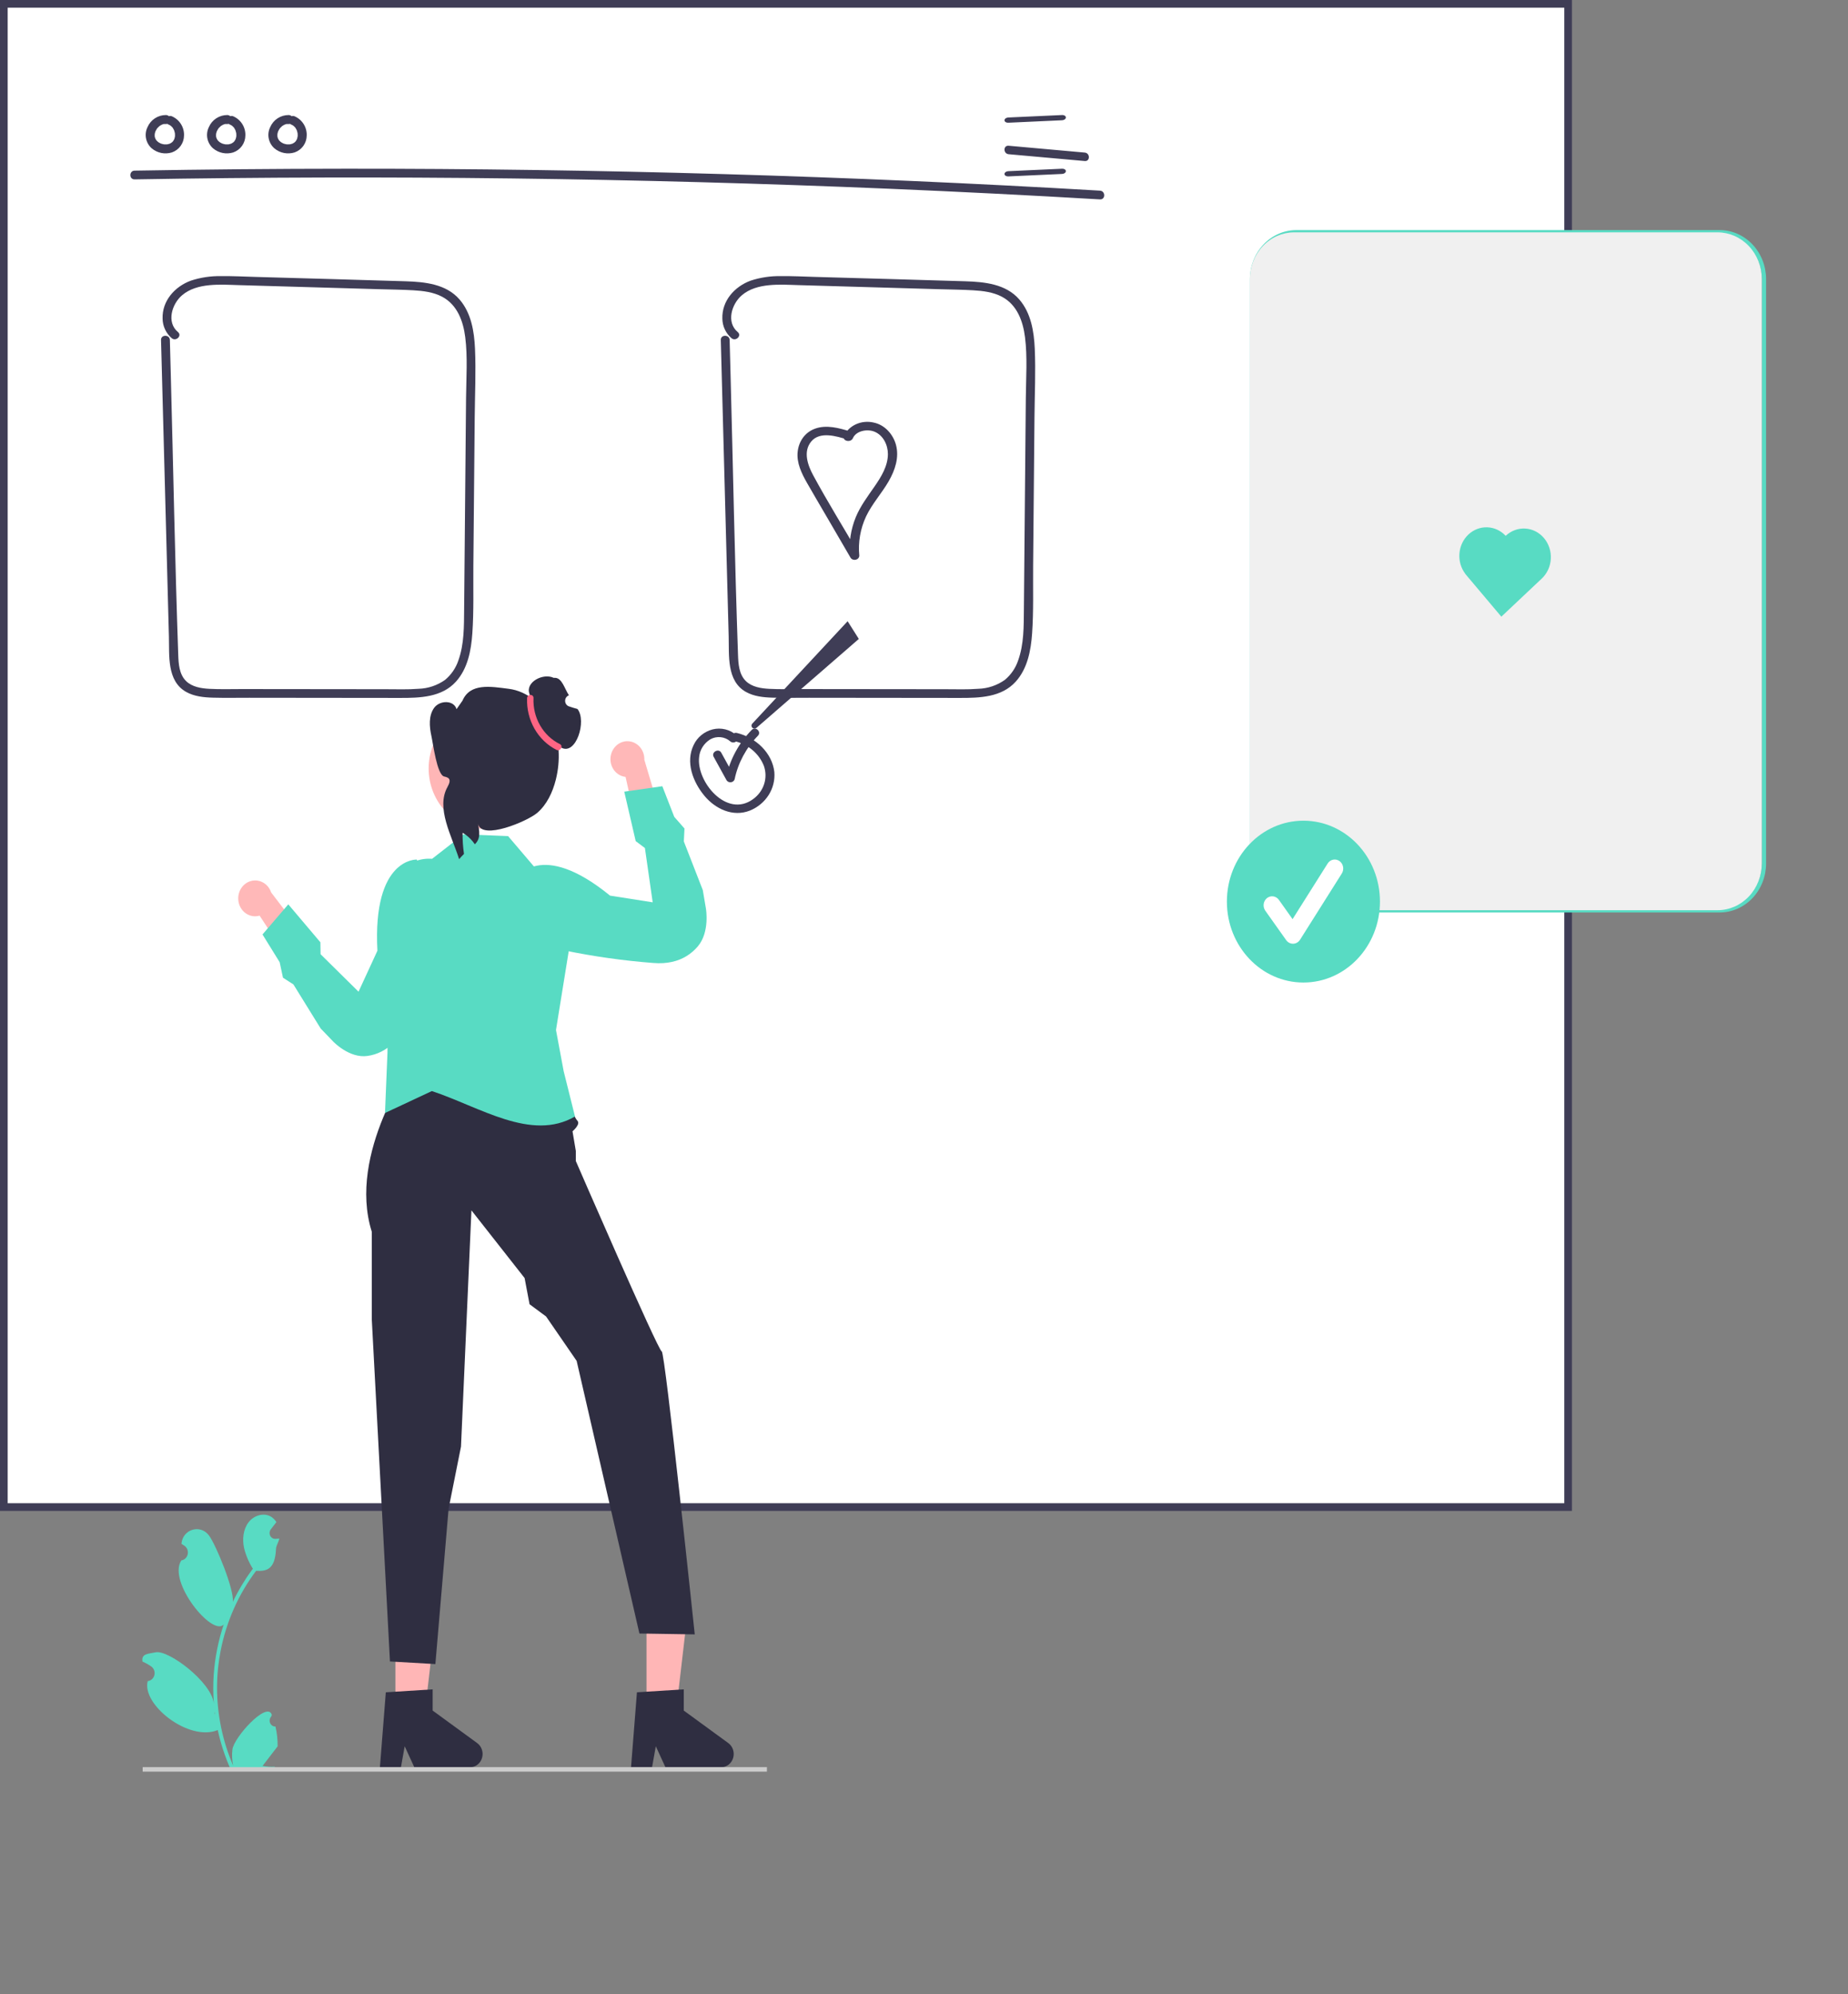 <svg width="241" height="260" viewBox="0 0 241 260" fill="none" xmlns="http://www.w3.org/2000/svg">
    <rect x="0" y="0" width="241" height="260" fill="#808080" stroke="none"/>
    <g clip-path="url(#clip0_51696_6199)">
        <path d="M200.611 197H4.389C3.226 196.999 2.5 197 0 197C0 195.5 0.001 193.591 6.88434e-06 192.361V4.638C0.001 3.409 1.04308e-06 1.5 1.04308e-06 2.42591e-05C1 0 3.225 0.001 4.389 0H200.611C201.774 0.001 204 6.83069e-05 205 6.83069e-05C205 1 204.999 3.409 205 4.638V192.361C204.999 193.591 205 196 205 197C200.611 197 201.774 196.999 200.611 197Z" fill="#3F3D56" />
        <path d="M199.471 196H5.529C4.328 195.999 3 196 1 196C1 194.5 1.001 192.469 1 191.196V5.804C1.001 4.531 1 4 1 2.5C1 1.5 1 2 1 1H199.471C200.672 1.001 202 1 204 1C204 2.5 203.999 4.531 204 5.804V191.196C203.999 192.469 204 194.5 204 196C202.5 196 200.672 195.999 199.471 196Z" fill="white" />
        <path d="M17.554 23.389C33.944 23.106 50.335 23.065 66.728 23.267C83.119 23.47 99.505 23.917 115.885 24.607C125.076 24.994 134.264 25.458 143.448 25.999C144.185 26.042 144.183 24.902 143.448 24.858C127.084 23.896 110.709 23.177 94.321 22.699C77.936 22.222 61.546 21.99 45.152 22C35.952 22.006 26.753 22.089 17.554 22.249C16.816 22.262 16.814 23.402 17.554 23.389V23.389Z" fill="#3F3D56" />
        <path d="M131.533 15.999L138.467 15.682C139.175 15.65 139.181 14.969 138.467 15.001L131.533 15.318C130.825 15.35 130.819 16.032 131.533 15.999V15.999Z" fill="#3F3D56" />
        <path d="M131.533 22.999L138.467 22.682C139.175 22.65 139.181 21.968 138.467 22.001L131.533 22.318C130.825 22.35 130.819 23.032 131.533 22.999V22.999Z" fill="#3F3D56" />
        <path d="M131.536 20.107L141.464 20.997C142.181 21.062 142.176 19.957 141.464 19.893L131.536 19.003C130.819 18.938 130.824 20.043 131.536 20.107V20.107Z" fill="#3F3D56" />
        <path d="M21.647 15C21.136 14.997 20.636 15.144 20.208 15.422C19.78 15.7 19.444 16.098 19.242 16.565C19.015 17.023 18.945 17.542 19.043 18.042C19.14 18.543 19.399 18.998 19.781 19.338C20.14 19.642 20.57 19.851 21.031 19.944C21.493 20.038 21.971 20.013 22.42 19.873C22.88 19.713 23.278 19.415 23.561 19.02C23.843 18.625 23.996 18.152 23.998 17.668C24.019 17.129 23.872 16.598 23.579 16.146C23.286 15.693 22.86 15.342 22.359 15.139C22.209 15.099 22.048 15.119 21.913 15.196C21.777 15.272 21.677 15.399 21.636 15.549C21.598 15.699 21.62 15.857 21.697 15.991C21.773 16.125 21.898 16.225 22.046 16.27C22.149 16.309 21.953 16.22 22.049 16.272C22.088 16.293 22.128 16.312 22.167 16.335C22.2 16.355 22.231 16.376 22.263 16.397C22.373 16.468 22.209 16.344 22.279 16.408C22.34 16.464 22.401 16.518 22.456 16.58C22.477 16.603 22.559 16.668 22.495 16.622C22.447 16.588 22.476 16.596 22.495 16.624C22.509 16.645 22.524 16.665 22.539 16.686C22.584 16.756 22.626 16.828 22.663 16.902C22.672 16.919 22.68 16.936 22.689 16.953C22.705 16.985 22.729 16.994 22.69 16.954C22.653 16.915 22.677 16.918 22.69 16.955C22.699 16.979 22.708 17.003 22.717 17.027C22.744 17.106 22.768 17.187 22.786 17.268C22.795 17.306 22.802 17.344 22.809 17.382C22.835 17.517 22.805 17.298 22.812 17.398C22.817 17.482 22.823 17.564 22.822 17.648C22.821 17.687 22.82 17.725 22.817 17.763C22.815 17.782 22.813 17.801 22.812 17.82C22.806 17.912 22.806 17.787 22.819 17.778C22.792 17.856 22.774 17.937 22.765 18.019C22.755 18.056 22.742 18.091 22.731 18.128C22.69 18.253 22.769 18.059 22.726 18.145C22.69 18.219 22.649 18.291 22.605 18.36C22.586 18.389 22.514 18.454 22.573 18.409C22.637 18.359 22.539 18.444 22.518 18.466C22.492 18.494 22.464 18.522 22.435 18.548C22.417 18.566 22.397 18.583 22.377 18.598C22.373 18.596 22.475 18.53 22.42 18.565C22.35 18.61 22.284 18.657 22.21 18.696C22.202 18.701 22.108 18.744 22.108 18.746C22.104 18.73 22.229 18.702 22.143 18.729C22.125 18.735 22.107 18.742 22.089 18.748C22.011 18.774 21.931 18.796 21.85 18.812C21.832 18.815 21.812 18.817 21.794 18.822C21.733 18.837 21.852 18.813 21.856 18.815C21.811 18.813 21.766 18.817 21.722 18.826C21.638 18.831 21.555 18.831 21.471 18.826C21.452 18.825 21.433 18.823 21.413 18.822C21.368 18.82 21.335 18.788 21.395 18.823C21.441 18.849 21.437 18.83 21.397 18.822C21.378 18.819 21.358 18.816 21.339 18.812C21.257 18.797 21.175 18.777 21.095 18.753C21.051 18.739 21.009 18.724 20.966 18.709C20.948 18.704 20.93 18.697 20.912 18.689C20.912 18.684 21.022 18.741 20.964 18.71C20.89 18.67 20.814 18.637 20.743 18.594C20.704 18.571 20.668 18.546 20.63 18.521C20.614 18.512 20.598 18.5 20.584 18.488C20.585 18.483 20.675 18.566 20.628 18.521C20.568 18.465 20.504 18.414 20.448 18.354C20.435 18.34 20.422 18.325 20.409 18.311L20.397 18.297C20.365 18.258 20.364 18.259 20.395 18.298C20.426 18.307 20.425 18.341 20.395 18.297C20.385 18.281 20.374 18.266 20.363 18.25C20.315 18.182 20.275 18.11 20.241 18.033C20.244 18.031 20.292 18.174 20.256 18.066C20.249 18.046 20.241 18.026 20.234 18.005C20.221 17.965 20.209 17.924 20.198 17.882C20.188 17.841 20.183 17.799 20.173 17.758C20.155 17.689 20.183 17.812 20.18 17.809C20.17 17.799 20.174 17.739 20.173 17.725C20.169 17.633 20.179 17.544 20.181 17.453C20.182 17.382 20.175 17.508 20.173 17.504C20.174 17.483 20.178 17.462 20.185 17.442C20.195 17.393 20.205 17.345 20.218 17.298C20.233 17.243 20.25 17.189 20.27 17.136C20.277 17.116 20.286 17.096 20.293 17.076C20.317 17.003 20.244 17.165 20.284 17.099C20.34 17.007 20.382 16.909 20.441 16.818C20.456 16.797 20.541 16.678 20.496 16.738C20.45 16.798 20.542 16.684 20.559 16.665C20.632 16.585 20.716 16.519 20.791 16.443C20.835 16.397 20.76 16.465 20.756 16.468C20.779 16.452 20.802 16.435 20.825 16.419C20.866 16.39 20.908 16.364 20.951 16.339C20.999 16.311 21.054 16.29 21.1 16.26C21.156 16.225 21.058 16.275 21.056 16.276C21.082 16.264 21.108 16.254 21.135 16.247C21.181 16.23 21.379 16.145 21.42 16.172C21.419 16.171 21.27 16.184 21.39 16.176C21.418 16.174 21.447 16.172 21.475 16.17C21.533 16.168 21.59 16.169 21.647 16.172C21.803 16.171 21.952 16.109 22.062 16C22.172 15.89 22.235 15.741 22.236 15.586C22.232 15.432 22.169 15.285 22.06 15.175C21.95 15.066 21.802 15.003 21.647 15V15Z" fill="#3F3D56" />
        <path d="M29.647 15C29.136 14.997 28.636 15.144 28.208 15.422C27.78 15.7 27.444 16.098 27.242 16.565C27.015 17.023 26.945 17.542 27.043 18.042C27.14 18.543 27.399 18.998 27.781 19.338C28.14 19.642 28.57 19.851 29.031 19.944C29.493 20.038 29.971 20.013 30.42 19.873C30.88 19.713 31.278 19.415 31.561 19.02C31.843 18.625 31.996 18.152 31.998 17.668C32.019 17.129 31.872 16.598 31.579 16.146C31.286 15.693 30.86 15.342 30.359 15.139C30.209 15.099 30.048 15.119 29.913 15.196C29.777 15.272 29.677 15.399 29.636 15.549C29.598 15.699 29.62 15.857 29.697 15.991C29.773 16.125 29.898 16.225 30.046 16.27C30.149 16.309 29.953 16.22 30.049 16.272C30.088 16.293 30.128 16.312 30.167 16.335C30.2 16.355 30.231 16.376 30.263 16.397C30.373 16.468 30.209 16.344 30.279 16.408C30.34 16.464 30.401 16.518 30.456 16.58C30.477 16.603 30.559 16.668 30.495 16.622C30.447 16.588 30.476 16.596 30.495 16.624C30.509 16.645 30.524 16.665 30.539 16.686C30.584 16.756 30.626 16.828 30.663 16.902C30.672 16.919 30.68 16.936 30.689 16.953C30.705 16.985 30.729 16.994 30.69 16.954C30.653 16.915 30.677 16.918 30.69 16.955C30.699 16.979 30.708 17.003 30.717 17.027C30.744 17.106 30.768 17.187 30.786 17.268C30.795 17.306 30.802 17.344 30.809 17.382C30.835 17.517 30.805 17.298 30.812 17.398C30.817 17.482 30.823 17.564 30.822 17.648C30.821 17.687 30.82 17.725 30.817 17.763C30.815 17.782 30.813 17.801 30.812 17.82C30.806 17.912 30.806 17.787 30.819 17.778C30.792 17.856 30.774 17.937 30.765 18.019C30.755 18.056 30.742 18.091 30.731 18.128C30.69 18.253 30.769 18.059 30.726 18.145C30.69 18.219 30.649 18.291 30.605 18.36C30.586 18.389 30.514 18.454 30.573 18.409C30.637 18.359 30.539 18.444 30.518 18.466C30.492 18.494 30.464 18.522 30.435 18.548C30.417 18.566 30.397 18.583 30.377 18.598C30.373 18.596 30.475 18.53 30.42 18.565C30.35 18.61 30.284 18.657 30.21 18.696C30.202 18.701 30.108 18.744 30.108 18.746C30.104 18.73 30.229 18.702 30.143 18.729C30.125 18.735 30.107 18.742 30.089 18.748C30.011 18.774 29.931 18.796 29.85 18.812C29.832 18.815 29.812 18.817 29.794 18.822C29.733 18.837 29.852 18.813 29.856 18.815C29.811 18.813 29.766 18.817 29.722 18.826C29.638 18.831 29.555 18.831 29.471 18.826C29.452 18.825 29.433 18.823 29.413 18.822C29.368 18.82 29.335 18.788 29.395 18.823C29.441 18.849 29.437 18.83 29.397 18.822C29.378 18.819 29.358 18.816 29.339 18.812C29.257 18.797 29.175 18.777 29.095 18.753C29.051 18.739 29.009 18.724 28.966 18.709C28.948 18.704 28.93 18.697 28.912 18.689C28.912 18.684 29.022 18.741 28.964 18.71C28.89 18.67 28.814 18.637 28.743 18.594C28.704 18.571 28.668 18.546 28.63 18.521C28.614 18.512 28.598 18.5 28.584 18.488C28.585 18.483 28.675 18.566 28.628 18.521C28.568 18.465 28.504 18.414 28.448 18.354C28.435 18.34 28.422 18.325 28.409 18.311L28.397 18.297C28.365 18.258 28.364 18.259 28.395 18.298C28.426 18.307 28.425 18.341 28.395 18.297C28.385 18.281 28.374 18.266 28.363 18.25C28.315 18.182 28.275 18.11 28.241 18.033C28.244 18.031 28.292 18.174 28.256 18.066C28.249 18.046 28.241 18.026 28.234 18.005C28.221 17.965 28.209 17.924 28.198 17.882C28.188 17.841 28.183 17.799 28.173 17.758C28.155 17.689 28.183 17.812 28.18 17.809C28.17 17.799 28.174 17.739 28.173 17.725C28.169 17.633 28.179 17.544 28.181 17.453C28.182 17.382 28.175 17.508 28.173 17.504C28.174 17.483 28.178 17.462 28.185 17.442C28.195 17.393 28.205 17.345 28.218 17.298C28.233 17.243 28.25 17.189 28.27 17.136C28.277 17.116 28.286 17.096 28.293 17.076C28.317 17.003 28.244 17.165 28.284 17.099C28.34 17.007 28.382 16.909 28.441 16.818C28.456 16.797 28.541 16.678 28.496 16.738C28.45 16.798 28.542 16.684 28.559 16.665C28.632 16.585 28.716 16.519 28.791 16.443C28.835 16.397 28.76 16.465 28.756 16.468C28.779 16.452 28.802 16.435 28.825 16.419C28.866 16.39 28.908 16.364 28.951 16.339C28.999 16.311 29.054 16.29 29.1 16.26C29.156 16.225 29.058 16.275 29.056 16.276C29.082 16.264 29.108 16.254 29.135 16.247C29.181 16.23 29.379 16.145 29.42 16.172C29.419 16.171 29.27 16.184 29.39 16.176C29.418 16.174 29.447 16.172 29.475 16.17C29.533 16.168 29.59 16.169 29.647 16.172C29.803 16.171 29.952 16.109 30.062 16C30.172 15.89 30.235 15.741 30.236 15.586C30.232 15.432 30.169 15.285 30.06 15.175C29.95 15.066 29.802 15.003 29.647 15V15Z" fill="#3F3D56" />
        <path d="M37.647 15C37.136 14.997 36.636 15.144 36.208 15.422C35.78 15.7 35.444 16.098 35.242 16.565C35.015 17.023 34.945 17.542 35.043 18.042C35.14 18.543 35.399 18.998 35.781 19.338C36.14 19.642 36.57 19.851 37.031 19.944C37.493 20.038 37.971 20.013 38.42 19.873C38.88 19.713 39.278 19.415 39.561 19.02C39.843 18.625 39.996 18.152 39.998 17.668C40.019 17.129 39.872 16.598 39.579 16.146C39.286 15.693 38.86 15.342 38.359 15.139C38.209 15.099 38.048 15.119 37.913 15.196C37.777 15.272 37.678 15.399 37.636 15.549C37.598 15.699 37.62 15.857 37.697 15.991C37.773 16.125 37.898 16.225 38.046 16.27C38.149 16.309 37.953 16.22 38.048 16.272C38.088 16.293 38.128 16.312 38.167 16.335C38.2 16.355 38.231 16.376 38.263 16.397C38.373 16.468 38.209 16.344 38.279 16.408C38.34 16.464 38.401 16.518 38.456 16.58C38.477 16.603 38.559 16.668 38.495 16.622C38.447 16.588 38.476 16.596 38.495 16.624C38.509 16.645 38.525 16.665 38.539 16.686C38.584 16.756 38.626 16.828 38.663 16.902C38.672 16.919 38.68 16.936 38.689 16.953C38.705 16.985 38.729 16.994 38.69 16.954C38.653 16.915 38.677 16.918 38.69 16.955C38.699 16.979 38.708 17.003 38.717 17.027C38.745 17.106 38.768 17.187 38.786 17.268C38.795 17.306 38.802 17.344 38.809 17.382C38.836 17.517 38.805 17.298 38.812 17.398C38.817 17.482 38.823 17.564 38.822 17.648C38.821 17.687 38.819 17.725 38.817 17.763C38.815 17.782 38.813 17.801 38.812 17.82C38.806 17.912 38.806 17.787 38.819 17.778C38.792 17.856 38.774 17.937 38.766 18.019C38.755 18.056 38.742 18.091 38.731 18.128C38.69 18.253 38.769 18.059 38.725 18.145C38.69 18.219 38.65 18.291 38.605 18.36C38.586 18.389 38.514 18.454 38.573 18.409C38.637 18.359 38.539 18.444 38.519 18.466C38.492 18.494 38.464 18.522 38.435 18.548C38.417 18.566 38.397 18.583 38.377 18.598C38.373 18.596 38.475 18.53 38.42 18.565C38.35 18.61 38.284 18.657 38.21 18.696C38.202 18.701 38.107 18.744 38.108 18.746C38.104 18.73 38.229 18.702 38.143 18.729C38.125 18.735 38.107 18.742 38.089 18.748C38.011 18.774 37.931 18.796 37.85 18.812C37.832 18.815 37.812 18.817 37.794 18.822C37.733 18.837 37.852 18.813 37.856 18.815C37.811 18.813 37.766 18.817 37.722 18.826C37.638 18.831 37.555 18.831 37.471 18.826C37.452 18.825 37.432 18.823 37.413 18.822C37.368 18.82 37.336 18.788 37.395 18.823C37.441 18.849 37.437 18.83 37.397 18.822C37.377 18.819 37.358 18.816 37.339 18.812C37.257 18.797 37.175 18.777 37.094 18.753C37.051 18.739 37.009 18.724 36.966 18.709C36.948 18.704 36.929 18.697 36.912 18.689C36.912 18.684 37.022 18.741 36.964 18.71C36.89 18.67 36.814 18.637 36.743 18.594C36.704 18.571 36.667 18.546 36.63 18.521C36.614 18.512 36.598 18.5 36.584 18.488C36.585 18.483 36.675 18.566 36.628 18.521C36.568 18.465 36.504 18.414 36.447 18.354C36.435 18.34 36.422 18.325 36.409 18.311L36.397 18.297C36.365 18.258 36.364 18.259 36.395 18.298C36.426 18.307 36.425 18.341 36.395 18.297C36.385 18.281 36.374 18.266 36.363 18.25C36.315 18.182 36.275 18.11 36.242 18.033C36.244 18.031 36.292 18.174 36.256 18.066C36.249 18.046 36.241 18.026 36.234 18.005C36.221 17.965 36.209 17.924 36.198 17.882C36.188 17.841 36.183 17.799 36.173 17.758C36.155 17.689 36.183 17.812 36.18 17.809C36.17 17.799 36.174 17.739 36.173 17.725C36.169 17.633 36.179 17.544 36.181 17.453C36.182 17.382 36.175 17.508 36.173 17.504C36.174 17.483 36.178 17.462 36.185 17.442C36.195 17.393 36.205 17.345 36.218 17.298C36.233 17.243 36.25 17.189 36.27 17.136C36.277 17.116 36.286 17.096 36.293 17.076C36.317 17.003 36.244 17.165 36.284 17.099C36.34 17.007 36.382 16.909 36.441 16.818C36.456 16.797 36.541 16.678 36.496 16.738C36.45 16.798 36.542 16.684 36.559 16.665C36.632 16.585 36.717 16.519 36.791 16.443C36.836 16.397 36.76 16.465 36.756 16.468C36.779 16.452 36.802 16.435 36.825 16.419C36.866 16.39 36.908 16.364 36.951 16.339C36.999 16.311 37.054 16.29 37.1 16.26C37.156 16.225 37.058 16.275 37.056 16.276C37.082 16.264 37.108 16.254 37.135 16.247C37.181 16.23 37.379 16.145 37.42 16.172C37.419 16.171 37.27 16.184 37.39 16.176C37.418 16.174 37.447 16.172 37.475 16.17C37.533 16.168 37.59 16.169 37.647 16.172C37.803 16.171 37.952 16.109 38.062 16C38.172 15.89 38.235 15.741 38.236 15.586C38.232 15.432 38.169 15.285 38.06 15.175C37.95 15.066 37.802 15.003 37.647 15V15Z" fill="#3F3D56" />
        <path d="M21 44.327L21.514 63.668L22.028 83.008C22.093 85.449 21.742 88.777 24.259 90.207C25.309 90.803 26.564 90.934 27.754 90.966C29.333 91.01 30.918 90.978 32.498 90.979L52.179 91C54.765 91.003 57.605 90.928 59.458 88.88C61.005 87.17 61.443 84.799 61.598 82.588C61.803 79.668 61.705 76.712 61.731 73.787L61.819 64.067L61.908 54.347C61.935 51.395 62.077 48.418 61.945 45.467C61.844 43.215 61.457 40.811 59.923 39.041C58.174 37.026 55.41 36.754 52.888 36.674C46.367 36.469 39.844 36.295 33.323 36.106C31.822 36.063 30.318 35.983 28.816 36.003C27.481 35.978 26.152 36.178 24.886 36.595C22.777 37.372 21.13 39.234 21.203 41.544C21.208 42.028 21.317 42.506 21.522 42.945C21.727 43.385 22.024 43.777 22.395 44.096C22.957 44.564 23.776 43.767 23.209 43.295C21.672 42.016 22.417 39.62 23.76 38.485C25.707 36.84 28.759 37.107 31.132 37.176L49.607 37.712C51.04 37.753 52.477 37.767 53.908 37.85C55.185 37.924 56.52 38.087 57.663 38.693C59.64 39.739 60.412 41.886 60.672 43.962C60.999 46.574 60.802 49.27 60.778 51.894L60.694 61.142L60.528 79.449C60.507 81.676 60.542 83.975 59.78 86.104C59.453 87.091 58.853 87.97 58.049 88.643C57.038 89.365 55.83 89.771 54.581 89.809C53.179 89.92 51.761 89.866 50.355 89.865L45.555 89.86L36.338 89.85L31.538 89.845C30.135 89.844 28.722 89.892 27.321 89.816C26.246 89.758 25.046 89.575 24.254 88.789C23.367 87.907 23.284 86.546 23.244 85.378C22.82 73.208 22.596 61.028 22.273 48.855L22.152 44.327C22.133 43.599 20.981 43.596 21 44.327L21 44.327Z" fill="#3F3D56" />
        <path d="M94 44.327L94.514 63.668L95.028 83.008C95.093 85.449 94.742 88.777 97.259 90.207C98.309 90.803 99.564 90.934 100.754 90.966C102.333 91.01 103.918 90.978 105.498 90.979L125.179 91C127.765 91.003 130.606 90.928 132.458 88.88C134.005 87.17 134.443 84.799 134.598 82.588C134.803 79.668 134.704 76.712 134.731 73.787L134.819 64.067L134.908 54.347C134.935 51.395 135.076 48.418 134.945 45.467C134.844 43.215 134.457 40.811 132.923 39.041C131.174 37.026 128.41 36.754 125.888 36.674C119.367 36.469 112.844 36.295 106.323 36.106C104.822 36.063 103.318 35.983 101.816 36.003C100.481 35.978 99.152 36.178 97.886 36.595C95.777 37.372 94.13 39.234 94.203 41.544C94.208 42.028 94.317 42.506 94.522 42.945C94.727 43.385 95.025 43.777 95.395 44.096C95.957 44.564 96.776 43.767 96.209 43.295C94.672 42.016 95.417 39.62 96.76 38.485C98.707 36.84 101.759 37.107 104.132 37.176L122.607 37.712C124.04 37.753 125.477 37.767 126.908 37.85C128.185 37.924 129.52 38.087 130.663 38.693C132.64 39.739 133.412 41.886 133.672 43.962C133.999 46.574 133.802 49.27 133.778 51.894L133.694 61.142L133.527 79.449C133.507 81.676 133.542 83.975 132.78 86.104C132.453 87.091 131.854 87.97 131.049 88.643C130.038 89.365 128.83 89.771 127.581 89.809C126.179 89.92 124.761 89.866 123.355 89.865L118.555 89.86L109.338 89.85L104.538 89.845C103.135 89.844 101.722 89.892 100.321 89.816C99.246 89.758 98.046 89.575 97.254 88.789C96.367 87.907 96.284 86.546 96.244 85.378C95.82 73.208 95.596 61.028 95.273 48.855L95.152 44.327C95.133 43.599 93.981 43.596 94 44.327L94 44.327Z" fill="#3F3D56" />
        <path d="M96.048 95.876C95.642 95.503 95.142 95.236 94.596 95.101C94.051 94.966 93.478 94.966 92.933 95.103C92.391 95.245 91.889 95.499 91.463 95.848C91.037 96.197 90.697 96.632 90.468 97.121C89.37 99.35 90.354 101.948 91.87 103.769C93.28 105.46 95.57 106.575 97.8 105.687C98.816 105.272 99.67 104.563 100.241 103.66C100.812 102.757 101.072 101.706 100.983 100.655C100.702 98.18 98.592 96.175 96.115 95.571C95.391 95.394 95.081 96.462 95.806 96.639C96.667 96.838 97.465 97.234 98.128 97.794C98.792 98.354 99.302 99.059 99.615 99.85C99.889 100.623 99.901 101.459 99.649 102.239C99.397 103.02 98.893 103.704 98.21 104.196C94.748 106.731 90.788 101.884 91.176 98.713C91.217 98.245 91.371 97.792 91.625 97.39C91.879 96.988 92.227 96.647 92.642 96.393C93.045 96.167 93.515 96.07 93.98 96.118C94.446 96.166 94.883 96.356 95.226 96.659C95.336 96.757 95.482 96.811 95.633 96.808C95.784 96.806 95.927 96.748 96.034 96.646C96.141 96.545 96.202 96.407 96.204 96.264C96.207 96.12 96.151 95.981 96.048 95.876L96.048 95.876Z" fill="#3F3D56" />
        <path d="M110.841 56.248C109.426 55.803 107.783 55.362 106.318 55.883C104.936 56.374 104.175 57.577 104.026 58.882C103.859 60.338 104.537 61.726 105.256 62.987C106.121 64.503 107.013 66.006 107.892 67.516L110.932 72.736C111.001 72.838 111.105 72.917 111.227 72.961C111.349 73.005 111.484 73.012 111.611 72.981C111.738 72.949 111.851 72.881 111.932 72.787C112.013 72.692 112.059 72.577 112.062 72.457C111.89 70.706 112.195 68.944 112.949 67.327C113.726 65.692 114.996 64.312 115.9 62.74C116.731 61.293 117.285 59.633 116.845 58.002C116.489 56.683 115.437 55.4 113.922 55.093C113.157 54.916 112.347 54.994 111.639 55.313C110.931 55.632 110.371 56.171 110.06 56.834C109.773 57.496 110.946 57.784 111.229 57.128C111.633 56.193 113.045 55.907 113.986 56.264C115.213 56.73 115.795 58.068 115.793 59.205C115.791 60.759 114.919 62.179 114.033 63.455C113.139 64.745 112.199 65.992 111.605 67.428C110.949 69.033 110.691 70.75 110.849 72.457L111.979 72.177C110.005 68.788 107.923 65.432 106.059 61.991C105.342 60.667 104.698 58.882 105.796 57.562C106.923 56.209 109.073 56.861 110.519 57.315C111.259 57.547 111.576 56.478 110.841 56.248L110.841 56.248Z" fill="#3F3D56" />
        <path d="M224.269 118.974H169.049C167.445 118.972 165.908 118.298 164.774 117.099C163.64 115.9 163.002 114.275 163 112.579V36.395C163.002 34.699 163.64 33.074 164.774 31.875C165.908 30.676 167.446 30.002 169.049 30H224.269C225.873 30.002 227.41 30.676 228.545 31.875C229.679 33.074 230.317 34.699 230.318 36.395V112.579C230.317 114.275 229.679 115.9 228.545 117.099C227.41 118.298 225.873 118.972 224.269 118.974ZM169.049 30.589C167.593 30.591 166.197 31.203 165.168 32.292C164.138 33.38 163.559 34.856 163.557 36.395V112.579C163.559 114.118 164.138 115.594 165.168 116.683C166.197 117.771 167.593 118.383 169.049 118.385H224.269C225.725 118.383 227.121 117.771 228.151 116.683C229.18 115.594 229.759 114.118 229.761 112.579V36.395C229.759 34.856 229.18 33.38 228.151 32.291C227.121 31.203 225.725 30.591 224.269 30.589H169.049Z" fill="#58DBC3" />
        <path d="M223.99 118.68H168.771C167.241 118.678 165.774 118.035 164.692 116.891C163.61 115.747 163.002 114.197 163 112.579V36.395C163.002 34.778 163.61 33.227 164.692 32.083C165.774 30.94 167.241 30.297 168.771 30.295H223.99C225.52 30.297 226.987 30.94 228.069 32.083C229.151 33.227 229.759 34.778 229.761 36.395V112.579C229.759 114.197 229.151 115.747 228.069 116.891C226.987 118.035 225.52 118.678 223.99 118.68V118.68Z" fill="#F0F0F0" />
        <path d="M169.981 128.108C175.493 128.108 179.961 123.385 179.961 117.558C179.961 111.731 175.493 107.007 169.981 107.007C164.468 107.007 160 111.731 160 117.558C160 123.385 164.468 128.108 169.981 128.108Z" fill="#58DBC3" />
        <path d="M168.619 123.049C168.447 123.049 168.277 123.006 168.122 122.925C167.968 122.843 167.834 122.725 167.731 122.579L165.008 118.741C164.921 118.618 164.857 118.478 164.821 118.329C164.785 118.179 164.777 118.024 164.797 117.871C164.818 117.719 164.867 117.572 164.941 117.439C165.015 117.307 165.114 117.191 165.23 117.098C165.347 117.006 165.48 116.939 165.621 116.9C165.762 116.862 165.909 116.854 166.053 116.876C166.198 116.897 166.336 116.949 166.462 117.028C166.587 117.106 166.697 117.21 166.784 117.333L168.566 119.844L173.141 112.589C173.305 112.331 173.559 112.152 173.847 112.092C174.135 112.032 174.434 112.094 174.679 112.267C174.923 112.439 175.093 112.707 175.151 113.011C175.209 113.316 175.151 113.632 174.988 113.891L169.543 122.526C169.444 122.682 169.312 122.811 169.156 122.902C169.001 122.993 168.827 123.043 168.65 123.048C168.64 123.049 168.629 123.049 168.619 123.049Z" fill="white" />
        <path d="M51.563 223.423H55.386L57.206 207.833H51.563V223.423Z" fill="#FFB6B6" />
        <path d="M49.545 230.425H52.287L52.776 227.689L54.03 230.425H61.302C61.65 230.425 61.99 230.308 62.271 230.089C62.551 229.871 62.759 229.563 62.863 229.211C62.966 228.86 62.961 228.482 62.847 228.134C62.734 227.785 62.518 227.485 62.231 227.275L56.423 223.035V220.269L50.315 220.654L49.545 230.425Z" fill="#2F2E41" />
        <path d="M84.312 223.423H88.135L89.955 207.833H84.312V223.423Z" fill="#FFB6B6" />
        <path d="M82.294 230.425H85.036L85.525 227.689L86.779 230.425H94.051C94.399 230.425 94.739 230.308 95.019 230.089C95.3 229.871 95.508 229.563 95.611 229.211C95.715 228.86 95.71 228.482 95.596 228.134C95.482 227.785 95.266 227.485 94.98 227.275L89.172 223.035V220.269L83.064 220.654L82.294 230.425Z" fill="#2F2E41" />
        <path d="M73.262 140.789L53.871 138.512C53.871 138.512 45.253 150.355 48.485 160.604V172.017L50.855 216.633L56.779 216.974L58.503 196.704L60.119 188.618L61.48 157.814L68.414 166.64L69.06 170.056L71.215 171.651L75.201 177.44L83.388 212.989L90.603 213.102C90.603 213.102 86.728 176.206 86.296 176.206C85.866 176.206 75.093 151.38 75.093 151.38V150.066L74.662 147.508C74.662 147.508 75.739 146.597 75.308 146.142C74.877 145.686 74.447 144.32 74.447 144.32L73.262 140.789Z" fill="#2F2E41" />
        <path d="M66.259 109.017L70.138 113.572L75.524 115.622L72.507 134.298L73.508 139.669L74.985 145.572C69.293 148.901 62.532 144.304 56.32 142.262L50.208 145.117L50.531 137.259L50.697 117.461C50.703 116.701 50.858 115.95 51.15 115.255C51.442 114.561 51.867 113.937 52.397 113.422C52.926 112.908 53.551 112.515 54.231 112.266C54.91 112.018 55.631 111.92 56.349 111.978L60.442 108.789L66.259 109.017Z" fill="#58DBC3" />
        <path d="M31.078 117.372C31.109 117.71 31.209 118.036 31.372 118.329C31.535 118.621 31.757 118.873 32.022 119.065C32.286 119.257 32.588 119.385 32.905 119.441C33.221 119.497 33.546 119.478 33.855 119.387L38.301 126.17L39.813 122.191L35.359 116.36C35.18 115.82 34.82 115.369 34.347 115.092C33.874 114.815 33.321 114.731 32.794 114.856C32.266 114.98 31.8 115.305 31.484 115.769C31.168 116.233 31.023 116.803 31.078 117.372V117.372Z" fill="#FFB8B8" />
        <path d="M54.358 112.075C54.358 112.075 48.571 111.804 49.219 123.962L46.757 129.303L41.806 124.417L41.783 122.862L37.596 117.914L34.234 121.842L36.472 125.459L36.903 127.478L38.266 128.358L41.821 134.105L43.466 135.816C43.466 135.816 45.552 138.014 47.912 137.683C48.542 137.597 49.155 137.406 49.728 137.118C50.851 136.553 51.96 135.541 52.893 133.826C54.847 130.285 56.599 126.623 58.139 122.861L54.358 112.075Z" fill="#58DBC3" />
        <path d="M79.693 98.35C79.605 98.676 79.585 99.019 79.636 99.354C79.686 99.689 79.806 100.009 79.986 100.29C80.166 100.571 80.402 100.807 80.678 100.981C80.953 101.156 81.262 101.264 81.581 101.299L83.375 109.33L86.158 106.21L84.028 99.061C84.047 98.49 83.868 97.931 83.524 97.491C83.179 97.05 82.694 96.758 82.16 96.67C81.625 96.582 81.079 96.705 80.625 97.014C80.17 97.324 79.839 97.799 79.693 98.35V98.35Z" fill="#FFB8B8" />
        <path d="M67.377 114.54C67.377 114.54 70.437 109.34 79.558 116.778L85.117 117.65L84.104 110.571L82.903 109.672L81.41 103.223L86.375 102.513L87.932 106.508L89.264 108.026L89.18 109.712L91.654 116.061L92.06 118.463C92.06 118.463 92.596 121.524 91.003 123.395C90.58 123.895 90.085 124.322 89.536 124.66C88.46 125.319 87.043 125.714 85.178 125.557C81.31 125.26 77.462 124.718 73.656 123.934L67.377 114.54Z" fill="#58DBC3" />
        <path d="M66.945 107.118C70.562 105.028 71.891 100.235 69.914 96.412C67.937 92.588 63.402 91.183 59.786 93.273C56.169 95.363 54.84 100.157 56.817 103.98C58.794 107.803 63.328 109.208 66.945 107.118Z" fill="#FFB6B6" />
        <path d="M73.185 97.474C73.162 97.483 73.143 97.491 73.121 97.5C73.078 97.52 73.034 97.537 72.99 97.55C72.705 97.66 72.408 97.731 72.106 97.763C71.978 97.777 71.848 97.784 71.719 97.783C71.553 97.783 71.387 97.771 71.223 97.748C71.04 97.724 70.859 97.684 70.682 97.63C70.598 97.606 70.515 97.577 70.434 97.544C69.88 97.335 69.38 96.993 68.973 96.544C68.566 96.096 68.263 95.554 68.087 94.961V94.958C68.069 94.9 68.053 94.841 68.04 94.781C67.958 94.449 67.917 94.108 67.917 93.764V93.759C67.917 92.922 68.166 92.107 68.628 91.428C68.907 91.013 69.228 90.944 69.049 90.468C68.478 88.948 70.83 87.714 72.215 88.385C72.265 88.38 72.315 88.378 72.365 88.379C73.299 88.379 73.642 89.837 74.196 90.659L74.18 90.665C74.039 90.716 73.917 90.814 73.831 90.942C73.744 91.071 73.698 91.225 73.699 91.383C73.7 91.541 73.747 91.695 73.834 91.823C73.921 91.951 74.044 92.047 74.186 92.097C74.556 92.226 74.93 92.34 75.308 92.439C76.552 94 75.111 98.553 73.185 97.474Z" fill="#2F2E41" />
        <path d="M72.488 101.648C72.073 103.307 71.309 104.924 70.046 106C68.781 107.075 62.837 109.615 62.34 107.426C62.672 108.955 62.469 109.538 61.928 110.083C61.836 109.951 61.739 109.824 61.638 109.7C61.269 109.248 60.825 108.87 60.328 108.584C60.313 109.507 60.374 110.429 60.509 111.341C60.287 111.557 60.075 111.786 59.874 112.025C58.921 108.996 56.824 105.366 58.355 102.615C58.963 101.523 58.459 101.372 57.923 101.245C56.988 101.023 56.482 96.964 56.262 95.977C55.989 94.74 55.883 93.317 56.61 92.303C57.338 91.29 59.172 91.251 59.54 92.462L60.314 91.354C61.318 89.036 63.965 89.507 66.359 89.814C68.753 90.117 70.863 91.902 71.936 94.186C73.006 96.469 73.104 99.182 72.488 101.648Z" fill="#2F2E41" />
        <path d="M68.738 91.035C68.684 92.434 69.02 93.82 69.705 95.019C70.389 96.219 71.392 97.179 72.589 97.781C73.075 98.015 73.5 97.253 73.011 97.017C71.942 96.493 71.044 95.644 70.432 94.578C69.82 93.513 69.522 92.28 69.574 91.035C69.603 90.466 68.767 90.468 68.738 91.035Z" fill="#FF6584" />
        <path d="M35.924 225.115C35.775 225.122 35.628 225.081 35.502 224.997C35.376 224.912 35.278 224.789 35.22 224.644C35.163 224.499 35.149 224.338 35.181 224.185C35.212 224.031 35.288 223.891 35.397 223.784L35.447 223.575C35.441 223.558 35.434 223.542 35.427 223.525C34.759 221.84 30.493 226.537 30.308 228.121C30.227 228.821 30.261 229.531 30.41 230.219C29.028 227.032 28.31 223.569 28.305 220.064C28.305 219.184 28.351 218.305 28.444 217.431C28.52 216.714 28.627 216.003 28.762 215.296C29.503 211.463 31.093 207.87 33.402 204.813C34.723 204.891 35.88 204.678 35.992 201.973C36.012 201.492 36.349 201.075 36.424 200.601C36.298 200.618 36.17 200.629 36.044 200.638C36.004 200.64 35.963 200.642 35.924 200.644L35.909 200.645C35.77 200.652 35.633 200.616 35.513 200.542C35.394 200.468 35.297 200.359 35.234 200.228C35.172 200.097 35.147 199.95 35.161 199.804C35.176 199.658 35.231 199.52 35.318 199.406C35.373 199.335 35.427 199.264 35.481 199.194C35.564 199.084 35.649 198.977 35.731 198.868C35.741 198.858 35.75 198.847 35.758 198.835C35.853 198.711 35.949 198.588 36.044 198.464C35.87 198.179 35.637 197.941 35.362 197.767C34.409 197.177 33.094 197.586 32.406 198.497C31.716 199.408 31.585 200.686 31.825 201.824C32.061 202.793 32.451 203.712 32.978 204.542C32.927 204.612 32.873 204.68 32.822 204.75C31.877 206.034 31.054 207.412 30.363 208.866C30.559 207.254 28.171 201.431 27.248 200.198C26.139 198.717 23.864 199.363 23.669 201.241C23.667 201.259 23.665 201.277 23.663 201.295C23.8 201.377 23.935 201.464 24.066 201.556C24.231 201.672 24.359 201.839 24.433 202.034C24.507 202.228 24.523 202.442 24.481 202.647C24.438 202.852 24.337 203.038 24.192 203.182C24.048 203.325 23.865 203.419 23.669 203.451L23.649 203.454C21.813 206.225 27.698 213.437 29.172 211.818C28.478 213.895 28.043 216.059 27.878 218.254C27.784 219.55 27.789 220.851 27.894 222.146L27.888 222.1C27.561 219.28 21.945 215.088 20.306 215.438C19.361 215.639 18.431 215.593 18.574 216.6C18.576 216.616 18.579 216.632 18.581 216.649C18.836 216.758 19.083 216.884 19.323 217.026C19.46 217.108 19.594 217.195 19.726 217.287C19.891 217.403 20.019 217.57 20.093 217.765C20.167 217.959 20.183 218.173 20.14 218.378C20.097 218.583 19.997 218.769 19.852 218.913C19.707 219.056 19.525 219.15 19.329 219.182L19.308 219.185C19.294 219.187 19.282 219.19 19.267 219.192C18.432 222.231 24.629 227.137 28.396 225.576H28.398C28.772 227.291 29.313 228.96 30.013 230.557H35.779C35.8 230.49 35.818 230.42 35.837 230.352C35.303 230.387 34.767 230.354 34.241 230.251C34.669 229.697 35.097 229.137 35.525 228.582C35.534 228.572 35.543 228.561 35.552 228.549C35.769 228.265 35.988 227.984 36.205 227.7L36.205 227.699C36.217 226.829 36.122 225.96 35.924 225.115L35.924 225.115ZM29.32 211.383L29.323 211.379L29.32 211.387V211.383ZM28.043 223.555L27.993 223.437C27.995 223.352 27.995 223.266 27.993 223.179C27.993 223.155 27.989 223.131 27.989 223.107C28.008 223.258 28.024 223.409 28.045 223.559L28.043 223.555Z" fill="#58DBC3" />
        <path d="M100.017 230.411H18.604V231H100.017V230.411Z" fill="#CCCCCC" />
        <path d="M196.364 69.86L196.357 69.867C195.722 69.184 194.863 68.785 193.957 68.754C193.052 68.722 192.17 69.06 191.494 69.697C190.818 70.335 190.399 71.223 190.325 72.177C190.251 73.131 190.528 74.079 191.097 74.824L191.09 74.831L195.792 80.406L201.066 75.435C201.413 75.109 201.695 74.714 201.897 74.272C202.099 73.83 202.217 73.351 202.244 72.861C202.271 72.371 202.206 71.88 202.053 71.417C201.901 70.954 201.663 70.526 201.354 70.16C201.045 69.794 200.671 69.496 200.253 69.282C199.835 69.069 199.381 68.945 198.918 68.917C198.454 68.889 197.99 68.958 197.552 69.12C197.114 69.282 196.71 69.533 196.364 69.86L196.364 69.86Z" fill="#58DBC3" />
        <path d="M93.069 98.679L94.755 101.742C94.814 101.831 94.899 101.902 94.999 101.947C95.1 101.992 95.212 102.009 95.323 101.995C95.434 101.982 95.538 101.939 95.623 101.871C95.708 101.803 95.77 101.714 95.802 101.614C96.241 99.493 97.294 97.527 98.845 95.928C99.341 95.419 98.533 94.658 98.035 95.169C96.343 96.899 95.189 99.029 94.698 101.329L95.744 101.201L94.058 98.138C93.72 97.524 92.732 98.066 93.069 98.679V98.679Z" fill="#3F3D56" />
        <path d="M112 83.309L98.652 94.903C98.576 94.969 98.478 95.003 98.378 95C98.278 94.996 98.183 94.955 98.112 94.885C98.042 94.814 98.002 94.72 98 94.621C97.998 94.522 98.035 94.427 98.103 94.354L110.54 81L112 83.309Z" fill="#3F3D56" />
    </g>
    <defs>
        <clipPath id="clip0_51696_6199">
            <rect width="241" height="260" fill="white" />
        </clipPath>
    </defs>
</svg>
